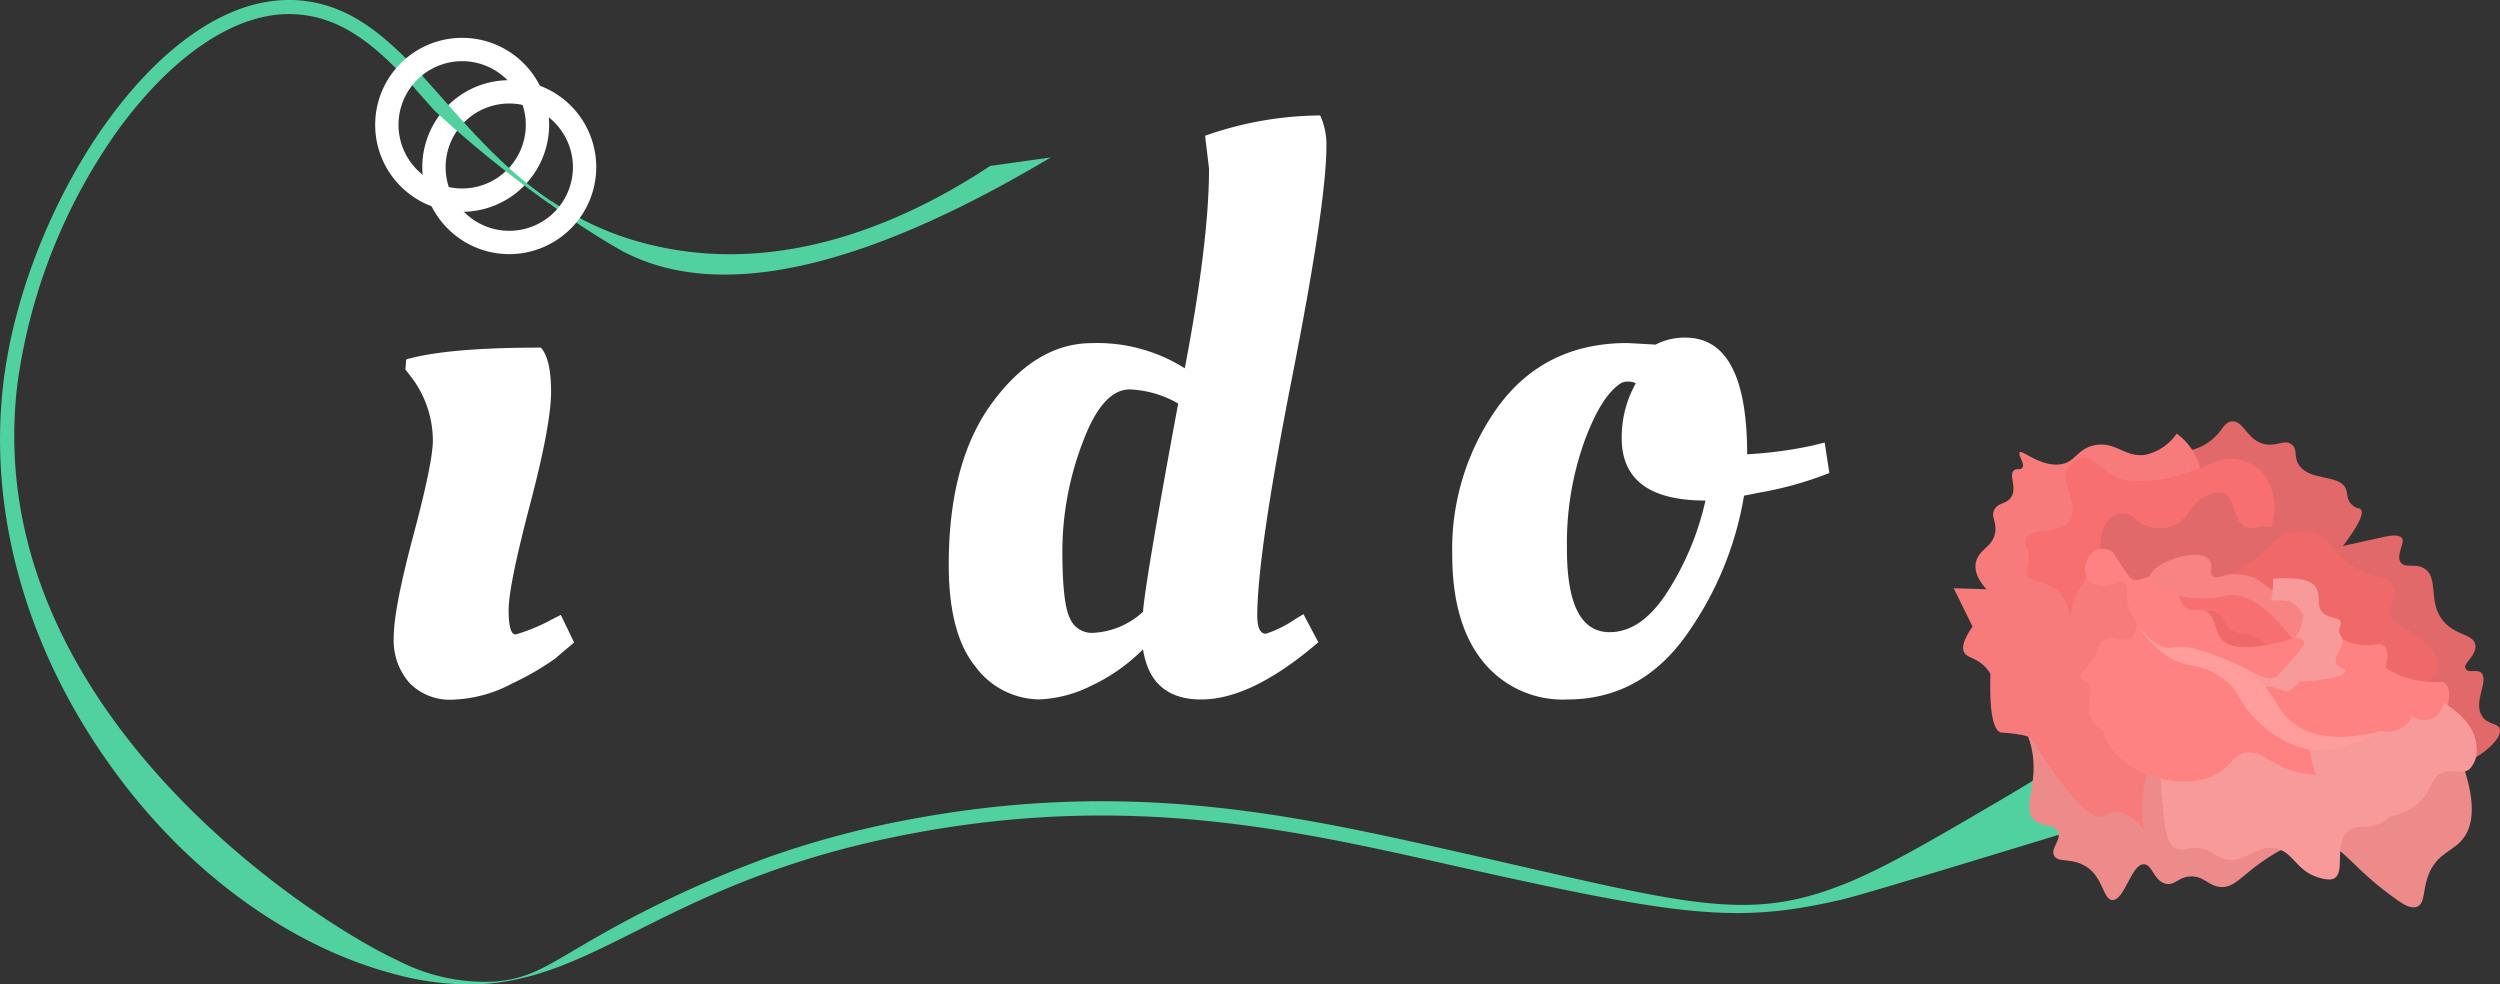 <svg xmlns="http://www.w3.org/2000/svg" viewBox="0 0 272.2 107.19"><rect x="0" y="0" width="272.2" height="107.19" fill="#333333" stroke="none"/><defs><style>.cls-1{fill:#50d19f;}.cls-2{fill:#e26969;}.cls-3{fill:#ed8b8b;}.cls-4{fill:#f99a9a;}.cls-5{fill:#f77b7b;}.cls-6{fill:#f76f6f;}.cls-7{fill:#f78383;}.cls-8{fill:#ef6969;}.cls-9{fill:#ff8282;}.cls-10{fill:#ff9d9d;}.cls-11{fill:#fff;}</style></defs><title>Asset 2</title><g id="Layer_2" data-name="Layer 2"><g id="header"><g id="logo"><path class="cls-1" d="M107.8,18.07c-9.56,6.33-24.19,12.82-39.56,7.85a32.34,32.34,0,0,1-8.15-4l-.29.22a75.72,75.72,0,0,0,8,5.22c7.61,4,21.07,5,46.61-10.22Z"/><path class="cls-1" d="M237.36,74.57c-4.63,3.24-11.44,7.8-20,12.81-7.14,4.18-12.42,7.28-16.87,9-10.72,4.21-17.49,1.83-42.24-3.73-17.27-3.88-35.14-7.89-58.88-3.49a102.53,102.53,0,0,0-15.45,4.08A120.49,120.49,0,0,0,68.66,100c-8.21,4.33-10,6.49-14.75,6.87a20.63,20.63,0,0,1-10.57-2.28C33.82,100.19-2.3,76.82,1.89,41.86a62.14,62.14,0,0,1,11-27.76c6-8.19,12.86-12.78,19-12.56,5.42.19,9.27,3.67,13.31,8.1.28-.42.56-.88.89-1.3C41.87,3.78,37.81.21,31.9,0h-.48C17,0,2.66,22.6.37,41.68-1.27,55.31,2.61,69.74,11.28,82.31c8.23,12,19.78,20.61,31.67,23.75A31.88,31.88,0,0,0,51,107.19c6.67,0,11.84-2.59,18.32-5.84,7.1-3.56,15.94-8,30.31-10.66,23.43-4.35,41.14-.37,58.26,3.48,25,5.61,31.11,6.44,42.5,3.81,1.89-.44,7.45-2.12,18.49-5.48,10.53-3.2,19.19-5.86,25.11-7.69Z"/><g id="Layer_2-2" data-name="Layer 2"><path class="cls-2" d="M250.08,61c.38-.55,3.48-1.23,9.67-2.58.4-.08,1.42-.29,1.78.18s-.65,1.79-.18,2.57,1.55.1,2.58.71c1.68,1,.35,3.69,2.12,5.77,1.37,1.6,3.32,1.38,3.47,2.58s-1.4,2-1.07,2.57,1.16,0,1.69.44c.92.84-.9,3.15.09,4.71.61,1,1.75.73,1.95,1.42.31,1.1-2.21,3.22-4.08,3.72C260.63,85.05,246.68,65.86,250.08,61Z"/><path class="cls-2" d="M237.3,49.43c.24-.47,1.47-.12,3.11-1.24S242,46,243,45.88c1.33-.11,1.64,2.11,3.64,2.49,1.33.25,2.07-.56,2.84,0s.21,1.28.8,2.21c1.17,1.87,4.48,1,5.15,2.67.21.55.06,1.16.62,1.68s.79.33,1,.54c.39.43-.24,2-3.55,6C239.85,53.1,236.9,50.26,237.3,49.43Z"/><path class="cls-3" d="M219.91,77.56c-.28,1,1.51,2.4,1.51,6,0,2.73-1.06,4.57,0,5.67.86.9,2.27.43,2.66,1.34s-.83,1.76-.44,2.57,1.68.27,3.1,1C229,95.16,228.9,97.94,230,98c1.36,0,2.07-4,3.46-3.9.92.05,1.06,1.88,2.39,2.13,1,.18,1.27-.71,2.58-.8,1.54-.11,2,1.06,3.37,1.15s2.26-1.13,4-2.4c1.11-.8,4.09-3,6.75-2.57s3.39,2.86,8.6,6.48c.48.33,1.36.92,2.05.62.91-.4.54-2,1.33-3.73.94-2.1,2.56-2.29,3.63-3.64s1.69-3.92-.53-9.49C230.11,75.09,220.5,75.47,219.91,77.56Z"/><path class="cls-4" d="M235.62,81.64c-.62,1.53-.41,3.45,0,7.28.2,1.89.49,3.08,1.33,3.46s1.37-.25,2.75,0c1.13.21,1.33.72,2.22,1.06,2.33.91,3.64-1.63,5.94-1.06,2,.49,2.18,2.66,5,3.28.84.19,1.13.06,1.25,0,1.3-.7,0-3.6,1.42-5.06,1-1,2.24-.2,3.81-1.06,1.16-.64,2.2-2,2.66-4.88-.71-1.15-4.59-7.16-11.89-8.34C244.75,75.46,237.43,77.15,235.62,81.64Z"/><path class="cls-5" d="M217.07,64.87c-.64-.48-2.22-2-1.95-3.55s1.93-1.73,2.13-3.46c.13-1.12-.51-1.61-.09-2.39s1.39-.57,1.86-1.42c.59-1-.34-2.37.27-2.84.31-.24.68,0,.89-.27.35-.45-.51-1.4-.27-1.69s2.1,1.45,4.17,1.33c1.92-.1,2-1.77,4.08-2.12,2.24-.39,3.21,1.38,5.42,1.06A5.61,5.61,0,0,0,237,47.21a6.7,6.7,0,0,1,2.66,4.26C240.52,59.12,222.2,68.73,217.07,64.87Z"/><path class="cls-5" d="M235.09,81a15.2,15.2,0,0,0-1.87,7.1,13.71,13.71,0,0,0,.18,2.13c-.8-.9-2-1.93-3.28-1.77a3.74,3.74,0,0,0-1.16.44c-1,.37-3.13-1.06-7.89-8.61a7.58,7.58,0,0,0-.89-.26,17.32,17.32,0,0,0-2.31-.27c-.65-.19-1.3-1.44-1.15-6.39a4.42,4.42,0,0,0-.53-.71c-1-1.06-1.95-1-2.31-1.6-.26-.42-.24-1.21.89-2.84l-2.05-4.17,12.16.36c1.4-2.8,2.59-3.46,3.46-3.46C232.41,60.93,238.08,74.83,235.09,81Z"/><path class="cls-6" d="M246.8,58.39a6.21,6.21,0,0,0-.44-6.92,4.92,4.92,0,0,0-2.58-1.42c-2.25-.49-3.19.87-6.92,1.78a12.25,12.25,0,0,1-5.86.35c-2.06-.47-2.77-2.6-4.34-2.31a2.32,2.32,0,0,0-1.33.8c-1.34,1.7,1.16,4.28.08,5.95s-4.51.76-4.88,2.13c-.17.66.54,1.14.36,2.48-.11.77-.37.87-.27,1.25.26.91,1.92.71,3.2,1.68a4.61,4.61,0,0,1,1.59,3.11,8.61,8.61,0,0,1,2.13-4.79C232.65,57.14,243.65,63,246.8,58.39Z"/><path class="cls-2" d="M228.7,60.35c-.18-2.06.41-3.78,1.51-4.26a2.31,2.31,0,0,1,1-.18c1,.05,1.4.8,2.22,1.24a4,4,0,0,0,3.37,0c1.63-.73,1.46-2.23,3.37-3.1a2.5,2.5,0,0,1,1.87-.36c1.44.52,1,3.11,2.57,3.73.7.28,1-.15,2.13-.09A5.33,5.33,0,0,1,250.08,59a13.19,13.19,0,0,1-9.58,6.66A12.65,12.65,0,0,1,228.7,60.35Z"/><path class="cls-7" d="M234,62.83c.44-1.34,2.72-2,3.11-2.13.19-.06,2.7-.77,3.46.27.45.62-.08,1.37.35,1.77s1.85-.36,3-.62c3.08-.69,7.74,2.37,7.72,5.41,0,2.09-2.22,4-4.35,4.71C241.17,74.14,233,65.92,234,62.83Z"/><path class="cls-6" d="M236.15,64.78c.29-.29,1.19.38,3.37.36.52,0,1.06,0,1.12,0,1-.09,1.63-.26,2.08-.31,1.48-.16,3.75.61,7.1,5-.31.35-3.08,3.38-6.84,2.93C237.85,72.06,235.46,65.48,236.15,64.78Z"/><path class="cls-8" d="M239.08,67.09a2,2,0,0,1,2.31-.36c.84.42.64,1.23,1.59,1.87.74.49,1.16.22,2.22.62a5.36,5.36,0,0,1,2.13,1.51,5.56,5.56,0,0,1-5.68.89C239.67,70.64,238.42,68.07,239.08,67.09Z"/><path class="cls-8" d="M241.47,62.83a10.68,10.68,0,0,0,3.2-1.33c2.26-1.42,2.61-2.89,4.61-3.46a4.92,4.92,0,0,1,3,.09c1.43.55,1.45,1.5,2.84,2.75,2.48,2.23,4.9,1.43,5.5,3.1.45,1.24-.79,1.92-.26,3.2s1.76.94,3.55,2.66c.75.73,1.77,1.71,1.59,2.84a2.88,2.88,0,0,1-1.68,1.86c-4.53,1.13-9-.31-11.27-3.55a9.35,9.35,0,0,1-1.51-6.12,6.08,6.08,0,0,1-3.46-.53c-.91-.46-1.16-.92-1.95-1.33A5.6,5.6,0,0,0,241.47,62.83Z"/><path class="cls-9" d="M254,69a7.49,7.49,0,0,0,3.19,1.25c1.18.06,1.9-.34,2.4.08s.4,1.5.17,2.4a10.16,10.16,0,0,0,1.78.89,10.28,10.28,0,0,0,4.35.62.83.83,0,0,1,.35.18c.75.6.3,2.29.18,2.75-.7,2.59-7.45,6.85-13.67,4.7-4.85-1.68-6.86-6.41-7.27-7.45C250.34,69.09,252.71,68.43,254,69Z"/><path class="cls-4" d="M247.51,63l-.09,1.77a.52.52,0,0,0-.09.45c.18.35,1.11,0,1.95.26a3.36,3.36,0,0,1,1.5,1.49h0v0a4.82,4.82,0,0,1-1,2.66c-1.51,2-4.83,2.9-5.59,3.11.77,1.55,1.5,2,2,2a4.87,4.87,0,0,1,1.95.27c.3.13.39.24.62.26.62.07,1.19-.52,1.6-1.06.3,0,.77,0,1.33-.09.81-.08,3.58-.35,3.64-1,0-.34-.79-.34-1-1-.26-.87,1-1.65.71-2.58-.11-.31-.31-.4-.35-.8s.24-.67.17-1c-.13-.58-1.33-.37-2-1.07s-.17-1.71-.62-2.57S250.76,62.84,247.51,63Z"/><path class="cls-9" d="M232.78,68.07c-.34.1-.11.86-.62,1.33-.8.72-2.08-.4-3.11.26-.65.42-.42,1.06-1.42,2.49a8.24,8.24,0,0,1-1,1.15.73.73,0,0,0,0,.44c.11.37.49.46.71.63.73.57-.3,2.28.26,3.72A2.84,2.84,0,0,0,229,79.51a5.33,5.33,0,0,0,.45,1.24c1.85,3.68,8.33,5.6,12,3.47,1.61-1,1.93-2.25,3.46-2.31,1.32,0,1.92.89,3.81,1.68a10.68,10.68,0,0,0,4.35.8,4.94,4.94,0,0,1-1.24-2A5.12,5.12,0,0,1,251.5,81a17.15,17.15,0,0,1-4.08-2.75c-3.09-2.81-2.53-4.41-4.79-5.77-3.09-1.85-5.79.15-7.9-2.13C233.85,69.42,233.26,67.92,232.78,68.07Z"/><path class="cls-10" d="M232,66.38a6.43,6.43,0,0,0,2.13,2.48c1.67,1.1,2.94.59,5.15,1.07a12.73,12.73,0,0,1,5.5,3c3.15,2.56,2.88,4.3,5,5.85,1.56,1.17,4.33,2.13,9.58.8a9.74,9.74,0,0,1-5.86,2.31,10.91,10.91,0,0,1-7.27-3c-2.73-2.33-2.08-3.7-4.62-5.32-2.37-1.53-3.42-.63-5.76-2.22A10.28,10.28,0,0,1,232,66.38Z"/><path class="cls-4" d="M251.5,81.64c.39,3.74,2.84,6.68,5.86,7.28,2.19.43,5.13-.28,6.57-2.13.83-1.08.88-2.18,2-2.66s2.07.26,2.92-.36a2.91,2.91,0,0,0,.8-2.39c-.08-2.86-3.23-4.66-3.64-4.88a2.13,2.13,0,0,1-.79,1.5,2.24,2.24,0,0,1-2.58,0,3.1,3.1,0,0,1-1.15,1.25,3.19,3.19,0,0,1-2.31.35,13.45,13.45,0,0,1-4.88,1.86A12.64,12.64,0,0,1,251.5,81.64Z"/><path class="cls-9" d="M227.28,63.1a2.38,2.38,0,0,1,1.15-3.29,2.12,2.12,0,0,1,1.6.27c.19.31.46.73.8,1.24,1,1.57,1.21,1.7,1.42,1.78.83.3,1.37-.55,2.13-.18.52.25.38.72,1.06,1.15s.81.12,1.33.45c.78.48.55,1.21,1.24,1.68s1.19,0,2,.27c1.22.46,1.12,2.18,1.86,3.1s2.77,1.51,8.16-.17c.57.1.74.29.8.44.16.37-.23.8-1.86,2.66-.91,1-1,1.15-1.24,1.24-.92.37-1.81-.22-3.29-1a33.6,33.6,0,0,0-5.05-2c-2.88-.83-2.92.27-4.35-.53s-3.46-3.13-3.46-5.42c0-.4.05-1.19-.36-1.42s-.73.21-1.51.36A2.59,2.59,0,0,1,227.28,63.1Z"/></g><path class="cls-11" d="M50.32,23.06a9.47,9.47,0,1,1,9.47-9.47A9.48,9.48,0,0,1,50.32,23.06Zm0-16.4a6.93,6.93,0,1,0,6.93,6.93A6.94,6.94,0,0,0,50.32,6.66Z"/><path class="cls-11" d="M55.45,27.67a9.47,9.47,0,1,1,9.47-9.47A9.48,9.48,0,0,1,55.45,27.67Zm0-16.4a6.93,6.93,0,1,0,6.93,6.93A6.94,6.94,0,0,0,55.45,11.27Z"/><path class="cls-1" d="M48.43,11c-.8-.91-1.59-1.8-2.38-2.66-.33.42-.61.88-.89,1.3.7.77,1.4,1.56,2.12,2.38A128.19,128.19,0,0,0,59.8,22.17l.29-.22C55.33,18.78,51.73,14.72,48.43,11Z"/><path class="cls-11" d="M60,42.66q0,3.57-2.3,12.31T55.38,66.4c0,1.79.25,2.68.76,2.68a19.58,19.58,0,0,0,3.92-1.62l1-.51,1.45,3c-.52.46-1.2,1-2,1.71a30.44,30.44,0,0,1-4.77,2.77,14.69,14.69,0,0,1-6.48,1.75,6.11,6.11,0,0,1-4.69-1.84,7,7,0,0,1-1.7-4.94q0-3.1,2.13-11.08t2.13-10.36a11.46,11.46,0,0,0-2.22-6.73l-.77-1,.09-1.1q4.51-1.29,14.66-1.28Q60,39.08,60,42.66Z"/><path class="cls-11" d="M143.54,69.93q-7.24,6.22-12.74,6.23c-3.67,0-5.78-1.82-6.35-5.46a19.71,19.71,0,0,1-5.71,4,13.74,13.74,0,0,1-5.54,1.45,8.74,8.74,0,0,1-7-3.58q-2.91-3.58-2.9-11.09,0-11.25,4.77-17.68t10.79-6.44A17.82,17.82,0,0,1,129,40.1q2.64-13.82,2.64-21.74l-.43-3.58a38.29,38.29,0,0,1,12.53-2.21,7.61,7.61,0,0,1,.68,3.32q0,6.22-3.75,25.27T136.89,67c0,1.36.32,2,.94,2a12.45,12.45,0,0,0,3.24-1.62l.85-.51ZM123,42.4q-3,0-5.16,5.88a33.37,33.37,0,0,0-2.17,11.64q0,5.74.81,7.37a2.59,2.59,0,0,0,2.43,1.62,8.61,8.61,0,0,0,5.54-2.3q.26-3.4,3.83-22.67A11.37,11.37,0,0,0,123,42.4Z"/><path class="cls-11" d="M170.65,76.16A11.17,11.17,0,0,1,161.44,72q-3.31-4.12-3.32-11.55a26.52,26.52,0,0,1,5.07-16.28q5.07-6.82,14-6.82l3.07.17a6.85,6.85,0,0,1,3.24-.76q6.73,0,6.73,12.7a45,45,0,0,0,7.08-.94l1.36-.34.51,3.32a38.74,38.74,0,0,1-7.58,2.13l-1.71.34a36.39,36.39,0,0,1-6.56,15.56Q178.4,76.15,170.65,76.16Zm4.6-7.33c2.39,0,4.53-1.54,6.44-4.61a30.76,30.76,0,0,0,4-9.72q-9.12,0-9.12-6.81a12,12,0,0,1,1.11-5.12l.42-.85a1.92,1.92,0,0,0-.85-.17,1.4,1.4,0,0,0-.76.17c-1.43.91-2.76,3-4,6.39a32.84,32.84,0,0,0-1.88,11.51Q170.56,68.83,175.25,68.83Z"/></g></g></g></svg>